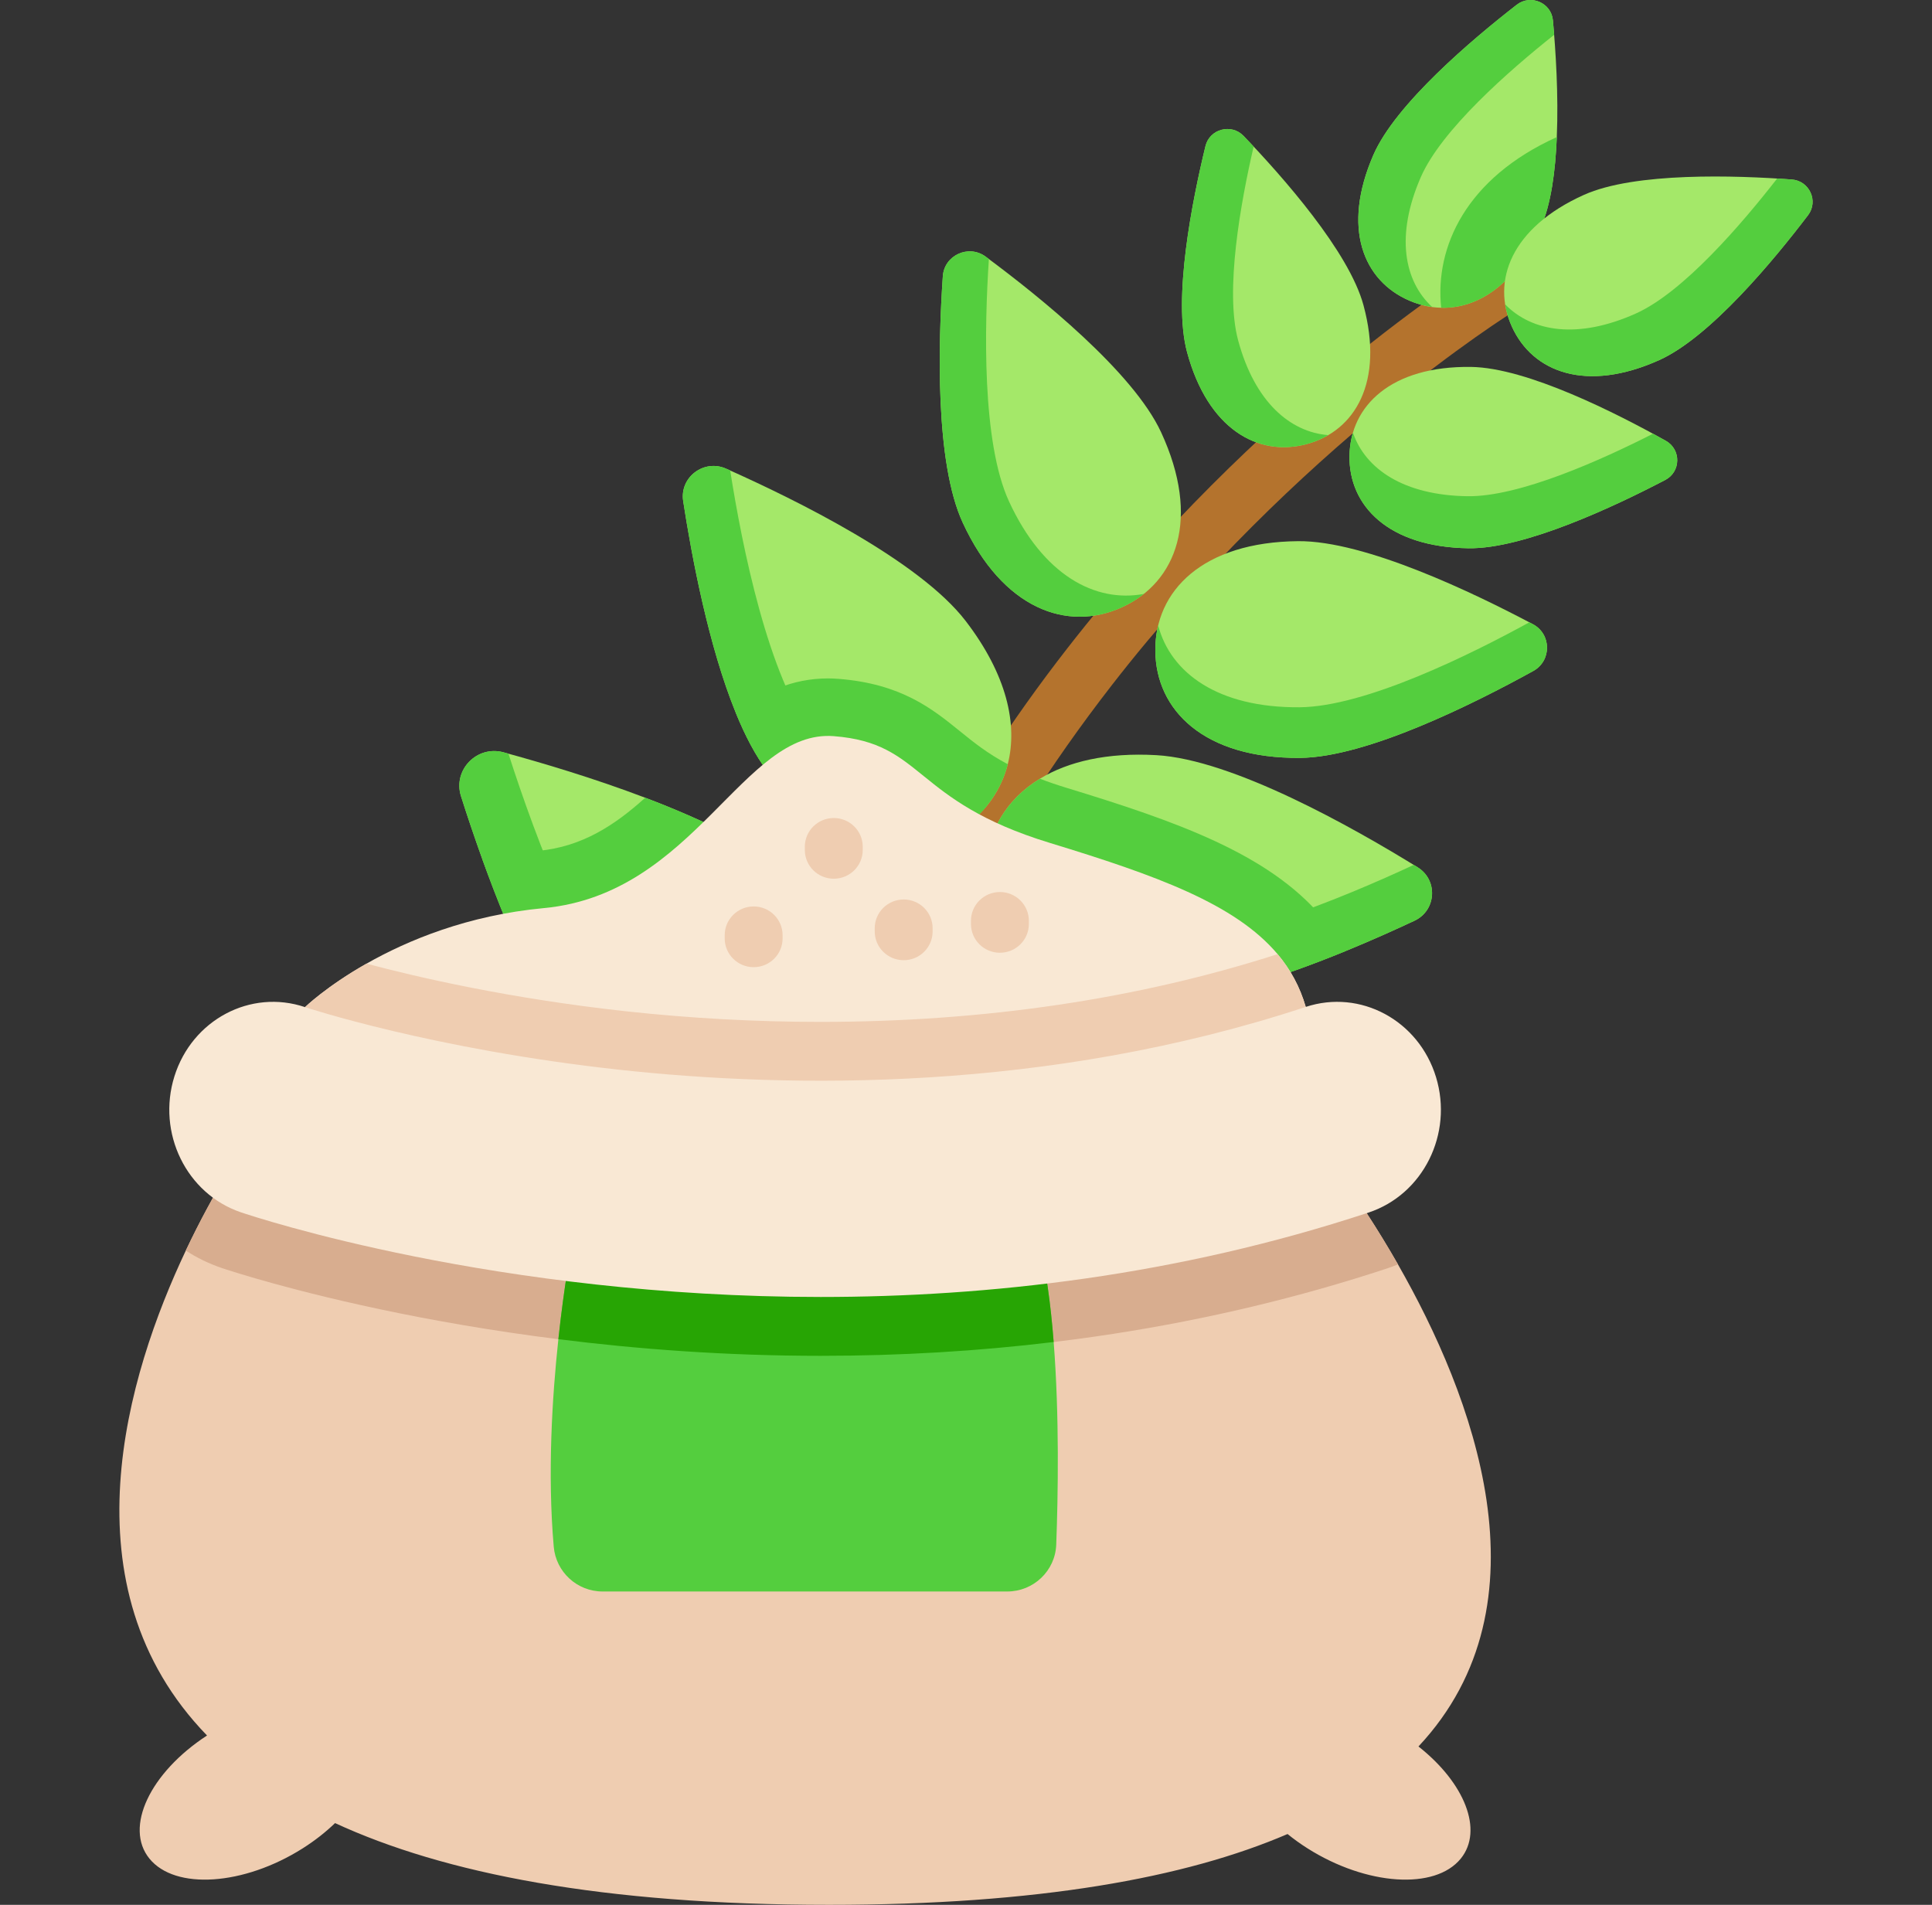 <svg width="142" height="140" viewBox="0 0 142 140" fill="none" xmlns="http://www.w3.org/2000/svg">
<rect x="0" y="0" width="142" height="140" fill="#333333" stroke="none"/>
<g clip-path="url(#clip0)">
<path d="M61.681 128.135C60.714 128.135 59.838 127.475 59.61 126.499C56.027 111.165 56.402 95.973 60.725 81.344C64.174 69.67 70.13 58.343 78.425 47.678C92.507 29.575 108.258 19.772 108.922 19.363C109.921 18.748 111.232 19.055 111.851 20.046C112.47 21.038 112.163 22.339 111.165 22.954C111.008 23.051 95.316 32.834 81.709 50.369C63.595 73.714 57.554 99.007 63.756 125.544C64.022 126.681 63.309 127.816 62.164 128.079C62.002 128.117 61.84 128.135 61.681 128.135Z" fill="#B4732D"/>
<path d="M61.436 81.736C57.444 85.854 50.894 86.023 44.315 79.738C40.74 76.322 37.588 69.068 35.454 63.158C34.842 61.459 34.311 59.871 33.883 58.519C33.273 56.595 35.049 54.761 37.006 55.293C39.832 56.062 43.662 57.2 47.424 58.631C51.892 60.33 56.267 62.44 58.767 64.826C65.346 71.11 65.428 77.617 61.436 81.736Z" fill="#A4E869"/>
<path d="M61.436 81.736C57.444 85.854 50.893 86.023 44.314 79.738C40.74 76.322 37.587 69.068 35.454 63.158C36.753 62.888 38.13 62.671 39.576 62.535C42.791 62.231 45.191 60.645 47.424 58.631C51.892 60.33 56.267 62.44 58.766 64.826C65.345 71.11 65.428 77.617 61.436 81.736Z" fill="#54CE3E"/>
<path d="M62.913 79.794C62.513 80.486 62.019 81.136 61.437 81.737C57.447 85.854 50.894 86.024 44.315 79.739C39.711 75.34 35.81 64.581 33.882 58.519C33.27 56.596 35.048 54.762 37.008 55.292C37.127 55.323 37.248 55.356 37.37 55.391C39.335 61.51 43.174 71.941 47.69 76.256C53.31 81.625 58.912 82.284 62.913 79.794Z" fill="#54CE3E"/>
<path d="M74.069 56.169C73.607 57.989 72.54 59.536 71 60.696C66.974 63.738 61.257 63.009 56.395 56.668C55.526 55.538 54.758 54.054 54.077 52.381C52.079 47.482 50.848 40.947 50.213 36.828C49.943 35.076 51.736 33.721 53.367 34.445C58.505 36.733 67.575 41.206 70.98 45.645C73.987 49.566 74.821 53.225 74.069 56.169Z" fill="#A4E869"/>
<path d="M74.069 56.169C73.607 57.989 72.54 59.536 71 60.696C66.974 63.738 61.257 63.009 56.395 56.668C55.527 55.538 54.758 54.054 54.077 52.38C56.02 50.907 58.193 49.862 60.863 49.862C61.113 49.862 61.365 49.873 61.615 49.893C66.245 50.251 68.529 52.102 70.543 53.732C71.539 54.541 72.557 55.364 74.069 56.169Z" fill="#54CE3E"/>
<path d="M72.549 59.206C72.107 59.754 71.589 60.252 71.002 60.696C66.975 63.739 61.258 63.009 56.395 56.667C52.992 52.228 51.064 42.356 50.213 36.83C49.943 35.078 51.736 33.722 53.368 34.445C53.467 34.488 53.567 34.533 53.669 34.58C54.545 40.16 56.463 49.738 59.801 54.092C63.955 59.51 68.733 60.833 72.549 59.206Z" fill="#54CE3E"/>
<path d="M85.34 31.77C88.274 38.11 86.49 42.795 82.465 44.631C78.439 46.468 73.697 44.761 70.763 38.421C68.709 33.984 68.961 25.186 69.297 20.303C69.404 18.755 71.196 17.937 72.449 18.865C76.399 21.792 83.287 27.333 85.34 31.77Z" fill="#A4E869"/>
<path d="M84.073 43.652C83.591 44.037 83.052 44.364 82.465 44.632C78.44 46.468 73.697 44.761 70.763 38.421C68.71 33.984 68.961 25.186 69.296 20.304C69.403 18.755 71.195 17.938 72.45 18.865C72.526 18.92 72.603 18.977 72.682 19.037C72.357 23.97 72.153 32.515 74.168 36.868C76.674 42.284 80.501 44.32 84.073 43.652Z" fill="#54CE3E"/>
<path d="M100.215 22.433C101.739 28.072 99.605 31.689 96.025 32.643C92.445 33.597 88.774 31.528 87.249 25.889C86.182 21.943 87.633 14.72 88.6 10.738C88.907 9.476 90.501 9.051 91.403 9.991C94.249 12.956 99.148 18.487 100.215 22.433Z" fill="#A4E869"/>
<path d="M97.623 31.98C97.136 32.269 96.6 32.492 96.025 32.644C92.445 33.596 88.776 31.529 87.251 25.889C86.183 21.942 87.634 14.72 88.601 10.737C88.907 9.477 90.503 9.052 91.403 9.992C91.638 10.236 91.886 10.496 92.141 10.771C91.193 14.868 90.011 21.358 91.004 25.024C92.221 29.529 94.807 31.754 97.623 31.98Z" fill="#54CE3E"/>
<path d="M76.609 72.898C67.479 72.852 62.853 77.462 62.824 83.177C62.795 88.891 67.374 93.547 76.504 93.593C82.893 93.625 93.243 88.609 98.881 85.595C100.67 84.638 100.683 82.094 98.904 81.12C93.296 78.049 82.997 72.93 76.609 72.898Z" fill="#A4E869"/>
<path d="M63.129 80.761C62.93 81.534 62.828 82.343 62.824 83.176C62.795 88.89 67.375 93.547 76.504 93.592C82.894 93.624 93.243 88.608 98.881 85.596C100.669 84.64 100.682 82.095 98.904 81.118C98.797 81.058 98.688 80.998 98.575 80.938C92.871 83.967 82.796 88.79 76.528 88.759C68.73 88.72 64.25 85.316 63.129 80.761Z" fill="#54CE3E"/>
<path d="M103.963 67.671C102.539 68.338 100.783 69.13 98.868 69.913C93.946 71.927 87.983 73.902 83.942 73.671C75.928 73.215 72.123 68.916 72.413 63.899C72.572 61.153 73.925 58.761 76.433 57.234C78.507 55.969 81.369 55.296 84.995 55.502C90.604 55.823 99.41 60.789 104.19 63.741C105.708 64.679 105.58 66.913 103.963 67.671Z" fill="#A4E869"/>
<path d="M98.87 69.913C93.947 71.927 87.984 73.902 83.944 73.671C75.929 73.215 72.125 68.916 72.414 63.899C72.573 61.153 73.926 58.761 76.434 57.234C77.033 57.465 77.691 57.691 78.42 57.913C86.335 60.333 93.21 62.716 97.168 67.415C97.823 68.198 98.393 69.031 98.87 69.913Z" fill="#54CE3E"/>
<path d="M72.792 61.792C72.582 62.462 72.455 63.167 72.413 63.899C72.123 68.915 75.929 73.214 83.943 73.671C89.553 73.991 98.874 70.059 103.964 67.671C105.579 66.913 105.708 64.679 104.192 63.74C104.101 63.682 104.007 63.625 103.911 63.567C98.762 65.966 89.691 69.741 84.189 69.428C77.342 69.037 73.566 65.843 72.792 61.792Z" fill="#54CE3E"/>
<path d="M95.417 39.774C88.39 39.832 84.878 43.427 84.915 47.826C84.952 52.225 88.524 55.761 95.551 55.703C100.468 55.662 108.382 51.696 112.69 49.318C114.057 48.564 114.041 46.606 112.661 45.874C108.314 43.568 100.334 39.733 95.417 39.774Z" fill="#A4E869"/>
<path d="M85.124 45.964C84.979 46.561 84.91 47.184 84.915 47.826C84.952 52.224 88.525 55.761 95.552 55.702C100.47 55.661 108.383 51.695 112.691 49.319C114.057 48.565 114.041 46.606 112.662 45.873C112.579 45.828 112.494 45.783 112.407 45.738C108.048 48.127 100.344 51.943 95.52 51.982C89.518 52.032 86.035 49.458 85.124 45.964Z" fill="#54CE3E"/>
<path d="M108.125 26.968C102.245 26.884 99.238 29.825 99.185 33.506C99.132 37.186 102.053 40.212 107.933 40.296C112.047 40.354 118.744 37.185 122.394 35.277C123.551 34.672 123.575 33.034 122.435 32.396C118.842 30.384 112.24 27.026 108.125 26.968Z" fill="#A4E869"/>
<path d="M99.441 31.806C99.278 32.346 99.192 32.916 99.185 33.506C99.133 37.186 102.053 40.211 107.933 40.294C112.048 40.353 118.744 37.185 122.395 35.277C123.55 34.673 123.574 33.033 122.435 32.397C122.139 32.231 121.824 32.056 121.494 31.878C117.726 33.795 111.679 36.526 107.856 36.471C103.159 36.404 100.352 34.461 99.441 31.806Z" fill="#54CE3E"/>
<path d="M114.138 1.495C114.344 3.742 114.554 6.989 114.423 10.077C114.323 12.591 113.994 14.997 113.264 16.678C111.449 20.846 108.671 22.691 105.924 22.619C105.135 22.602 104.351 22.424 103.594 22.099C100.192 20.638 98.606 16.754 100.94 11.392C102.572 7.641 108.228 2.876 111.473 0.353C112.503 -0.449 114.02 0.201 114.138 1.495Z" fill="#A4E869"/>
<path d="M114.425 10.076C114.325 12.59 113.996 14.996 113.266 16.677C111.45 20.846 108.673 22.691 105.925 22.619C105.457 18.172 107.736 13.102 114.425 10.076Z" fill="#54CE3E"/>
<path d="M105.261 22.563C104.698 22.489 104.139 22.333 103.594 22.097C100.192 20.637 98.609 16.753 100.941 11.393C102.573 7.641 108.226 2.875 111.476 0.349C112.504 -0.449 114.02 0.201 114.138 1.493C114.169 1.829 114.201 2.186 114.229 2.558C110.924 5.185 105.938 9.544 104.423 13.029C102.56 17.311 103.195 20.649 105.261 22.563Z" fill="#54CE3E"/>
<path d="M116.416 14.323C111.059 16.731 109.597 20.663 111.126 24.016C112.655 27.37 116.594 28.875 121.951 26.467C125.7 24.782 130.403 19.086 132.889 15.818C133.677 14.781 132.997 13.288 131.692 13.192C127.579 12.889 120.165 12.638 116.416 14.323Z" fill="#A4E869"/>
<path d="M110.628 22.37C110.713 22.928 110.88 23.48 111.126 24.017C112.656 27.37 116.594 28.874 121.951 26.466C125.701 24.781 130.403 19.086 132.89 15.817C133.677 14.783 132.995 13.288 131.692 13.193C131.353 13.168 130.994 13.143 130.618 13.122C128.03 16.448 123.727 21.473 120.244 23.037C115.964 24.961 112.591 24.388 110.628 22.37Z" fill="#54CE3E"/>
<path d="M22.419 74.021C22.419 74.021 23.996 72.493 26.938 70.824C29.937 69.12 34.359 67.269 39.978 66.742C51.099 65.695 54.592 53.583 61.282 54.105C67.969 54.624 66.996 58.851 77.168 61.953C84.964 64.334 90.786 66.427 93.902 70.126C94.848 71.254 95.545 72.528 95.972 74.007C97.792 80.338 45.48 96.823 22.419 74.021Z" fill="#F9E8D4"/>
<path d="M22.419 74.021C22.419 74.021 23.996 72.493 26.938 70.824C30.657 71.816 37.457 73.393 46.015 74.327C50.756 74.843 55.559 75.106 60.286 75.106C72.322 75.106 83.629 73.43 93.902 70.126C94.848 71.254 95.545 72.528 95.972 74.007C97.792 80.338 45.48 96.823 22.419 74.021Z" fill="#EFCDB1"/>
<path d="M107.366 136.601C105.479 138.928 100.438 138.59 96.109 135.854C95.58 135.52 95.089 135.165 94.634 134.796C87.142 138.017 76.297 140 60.934 140C44.269 140 32.62 137.682 24.626 133.992C23.941 134.652 23.143 135.284 22.24 135.854C17.91 138.59 12.869 138.928 10.982 136.601C9.121 134.312 11.017 130.293 15.216 127.554C4.594 116.604 9.345 101.027 13.656 91.914C15.788 87.405 17.812 84.478 17.812 84.478L96.866 84.141C96.866 84.141 99.738 87.659 102.749 92.928C108.214 102.486 114.143 117.809 104.256 128.361C107.653 131.034 109.05 134.528 107.366 136.601Z" fill="#EFCDB1"/>
<path d="M102.749 92.929C102.49 93.035 102.229 93.133 101.959 93.223C89.043 97.487 75.033 99.649 60.323 99.649C35.651 99.649 17.082 93.459 16.304 93.197C15.352 92.874 14.466 92.441 13.656 91.914C15.787 87.405 17.811 84.478 17.811 84.478L96.866 84.141C96.866 84.141 99.737 87.658 102.749 92.929Z" fill="#D8AD8F"/>
<path d="M74.029 116.97H44.294C42.414 116.97 40.861 115.536 40.699 113.677C40.232 108.308 40.584 102.664 41.04 98.426C41.476 94.37 42.007 91.605 42.007 91.605L76.299 90.945C76.866 93.15 77.225 95.834 77.443 98.634C77.869 104.068 77.767 109.93 77.632 113.526C77.561 115.449 75.968 116.97 74.029 116.97Z" fill="#54CE3E"/>
<path d="M77.443 98.634C71.862 99.309 66.148 99.649 60.323 99.649C53.314 99.649 46.795 99.15 41.04 98.426C41.476 94.37 42.007 91.605 42.007 91.605L76.299 90.945C76.865 93.15 77.225 95.835 77.443 98.634Z" fill="#27A504"/>
<path d="M60.323 95.324C36.501 95.324 18.813 89.476 17.709 89.102C13.705 87.747 11.515 83.272 12.819 79.109C14.121 74.949 18.418 72.671 22.42 74.021C22.512 74.051 31.793 77.126 45.538 78.625C58.035 79.988 76.928 80.292 95.971 74.006C99.984 72.681 104.272 74.99 105.546 79.164C106.82 83.337 104.599 87.794 100.585 89.12C86.492 93.772 72.593 95.324 60.323 95.324Z" fill="#F9E8D4"/>
<path d="M73.492 70.024C72.317 70.024 71.365 69.078 71.365 67.911V67.674C71.365 66.507 72.317 65.561 73.492 65.561C74.668 65.561 75.62 66.507 75.62 67.674V67.911C75.62 69.078 74.668 70.024 73.492 70.024Z" fill="#EFCDB1"/>
<path d="M66.42 70.572C65.245 70.572 64.292 69.626 64.292 68.459V68.222C64.292 67.055 65.245 66.109 66.42 66.109C67.595 66.109 68.547 67.055 68.547 68.222V68.459C68.547 69.626 67.595 70.572 66.42 70.572Z" fill="#EFCDB1"/>
<path d="M61.282 64.584C60.107 64.584 59.154 63.639 59.154 62.472V62.234C59.154 61.067 60.107 60.122 61.282 60.122C62.457 60.122 63.41 61.067 63.41 62.234V62.472C63.41 63.639 62.457 64.584 61.282 64.584Z" fill="#EFCDB1"/>
<path d="M55.393 71.084C54.218 71.084 53.265 70.138 53.265 68.972V68.734C53.265 67.567 54.218 66.621 55.393 66.621C56.568 66.621 57.52 67.567 57.52 68.734V68.972C57.52 70.138 56.568 71.084 55.393 71.084Z" fill="#EFCDB1"/>
</g>
<defs>
<clipPath id="clip0">
<rect width="141" height="140" fill="white" transform="translate(0.5)"/>
</clipPath>
</defs>
</svg>
